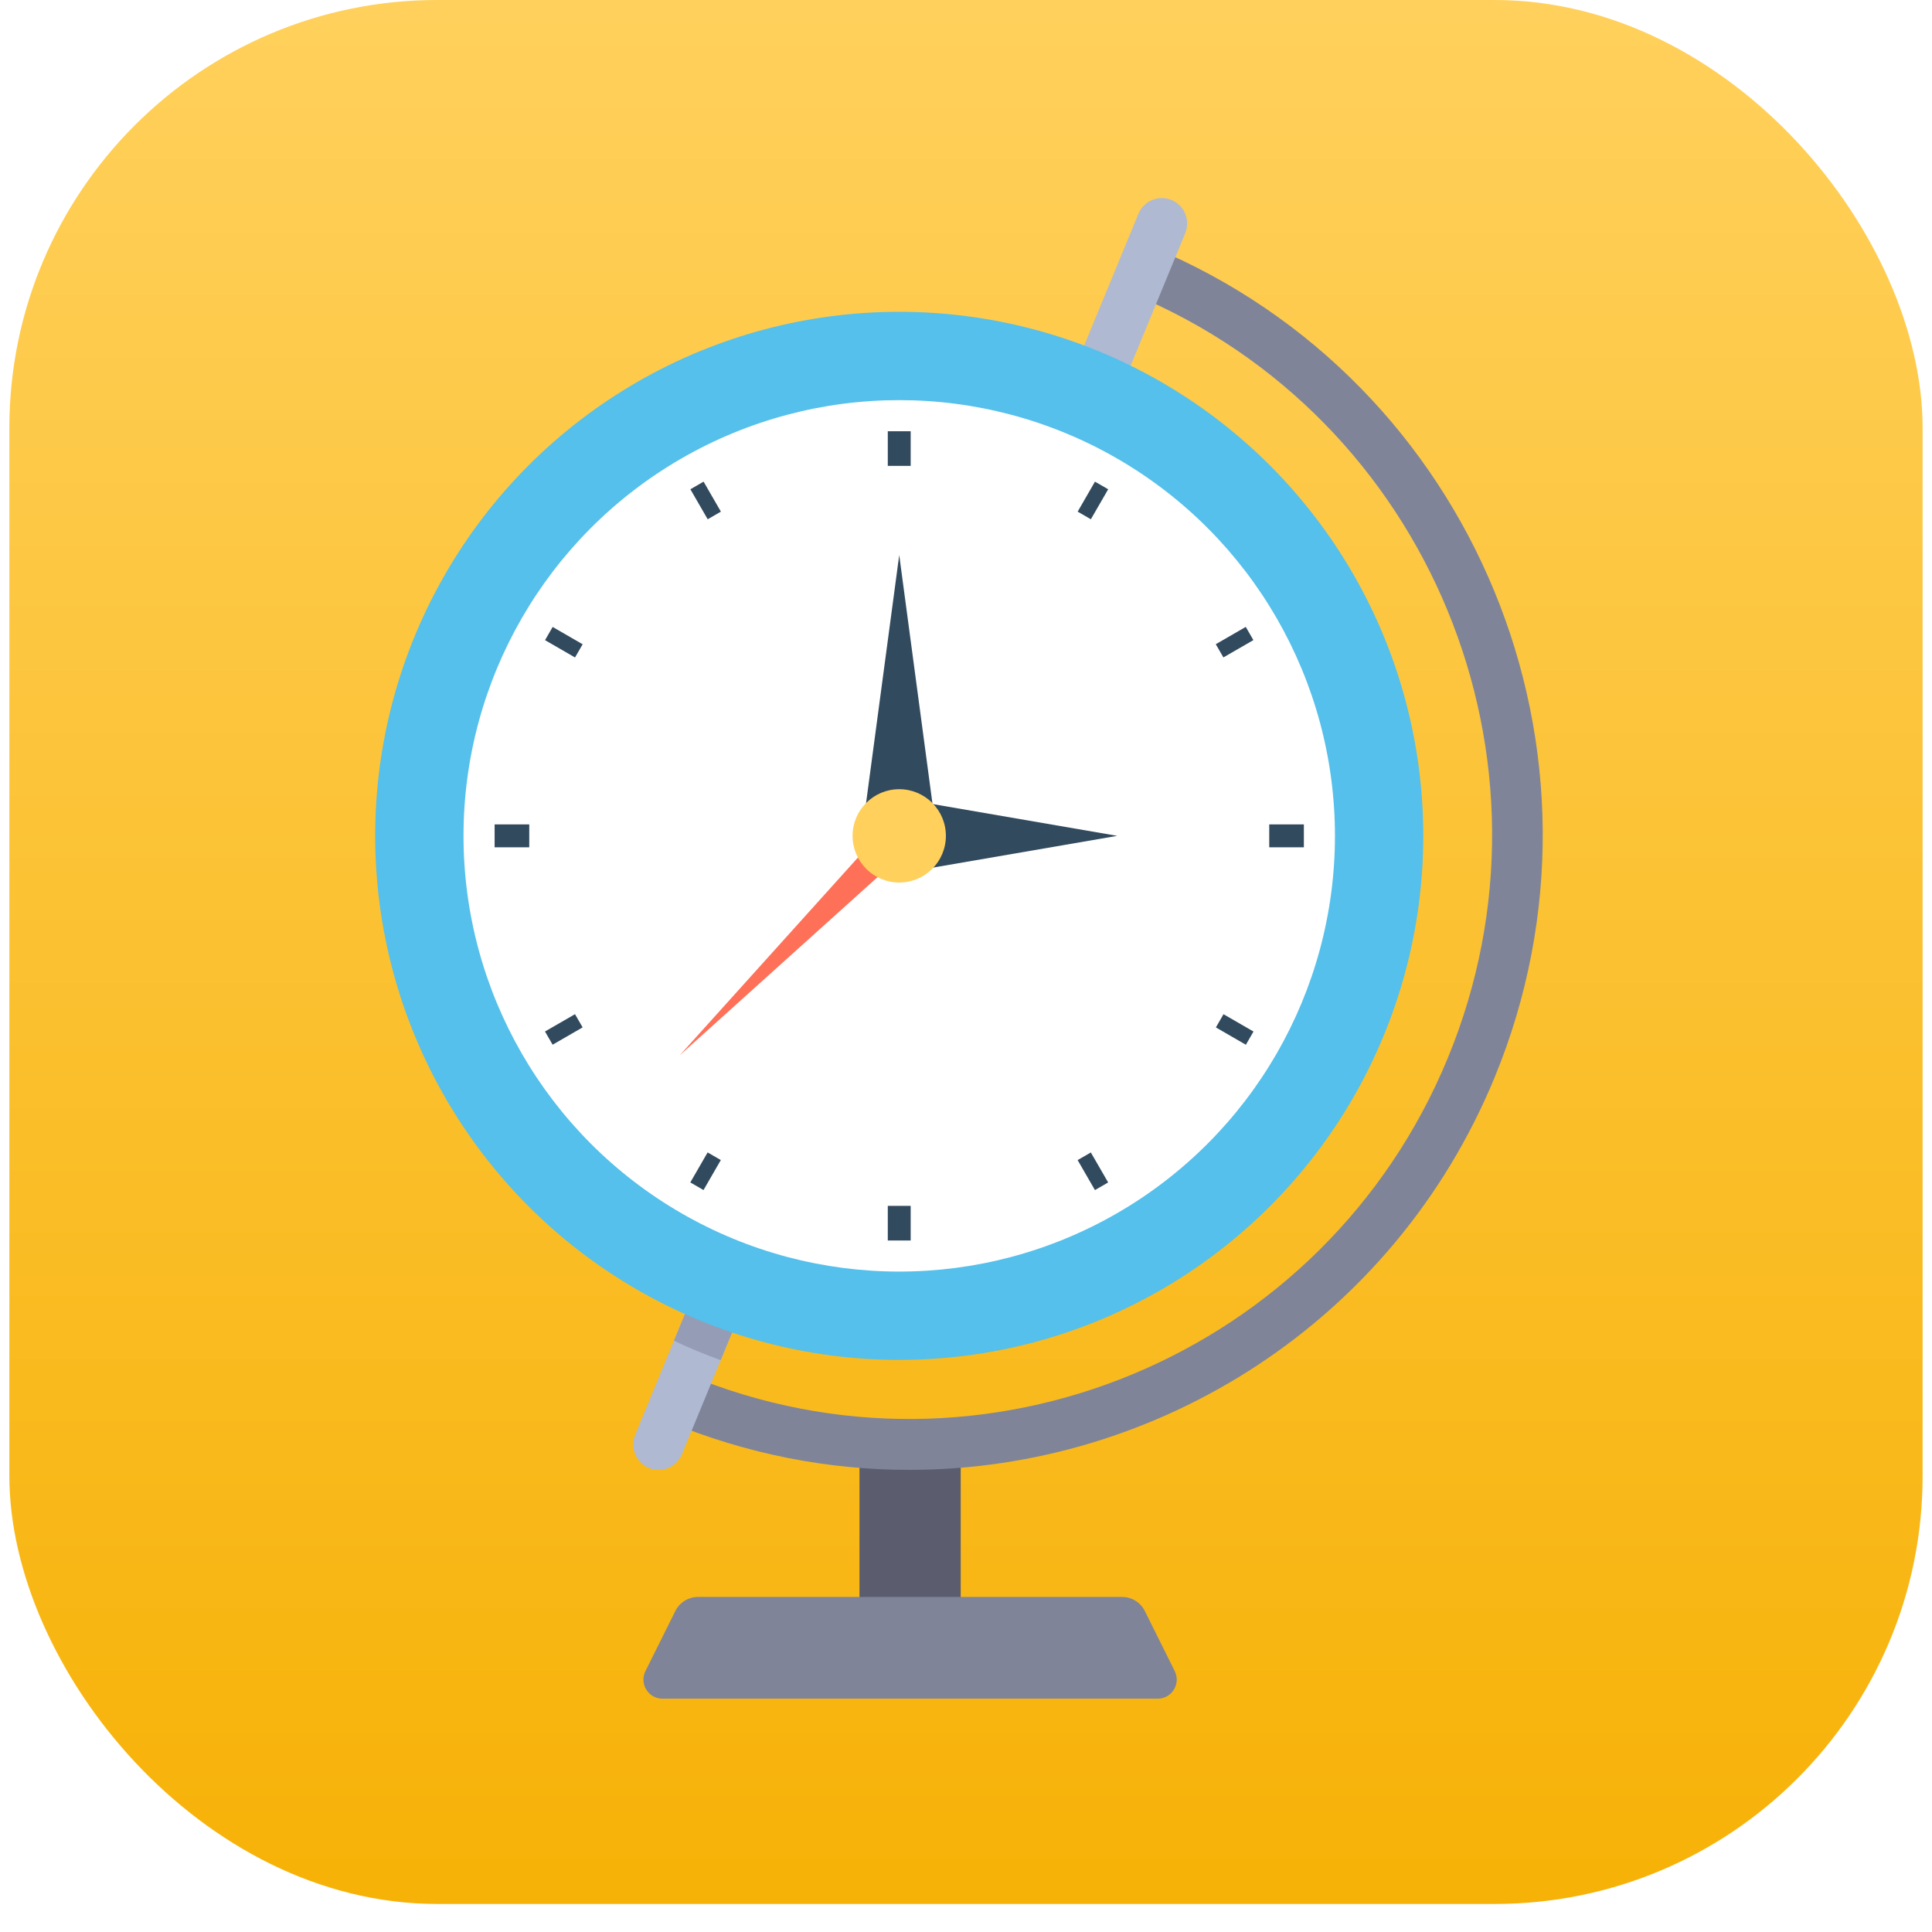 <?xml version="1.0" encoding="UTF-8"?>
<svg width="66px" height="66px" viewBox="0 0 66 66" version="1.1" xmlns="http://www.w3.org/2000/svg" xmlns:xlink="http://www.w3.org/1999/xlink">
    <!-- Generator: Sketch 42 (36781) - http://www.bohemiancoding.com/sketch -->
    <title>Time zone_medium</title>
    <desc>Created with Sketch.</desc>
    <defs>
        <linearGradient x1="50%" y1="0%" x2="50%" y2="100%" id="linearGradient-1">
            <stop stop-color="#FFD05B" offset="0%"></stop>
            <stop stop-color="#F7B207" offset="100%"></stop>
        </linearGradient>
        <filter x="-50%" y="-50%" width="200%" height="200%" filterUnits="objectBoundingBox" id="filter-2">
            <feOffset dx="-1" dy="1" in="SourceAlpha" result="shadowOffsetOuter1"></feOffset>
            <feGaussianBlur stdDeviation="1" in="shadowOffsetOuter1" result="shadowBlurOuter1"></feGaussianBlur>
            <feColorMatrix values="0 0 0 0 0   0 0 0 0 0   0 0 0 0 0  0 0 0 0.22 0" type="matrix" in="shadowBlurOuter1" result="shadowMatrixOuter1"></feColorMatrix>
            <feMerge>
                <feMergeNode in="shadowMatrixOuter1"></feMergeNode>
                <feMergeNode in="SourceGraphic"></feMergeNode>
            </feMerge>
        </filter>
    </defs>
    <g id="Page-1" stroke="none" stroke-width="1" fill="none" fill-rule="evenodd">
        <g id="Time-zone_medium">
            <g id="Group-10">
                <rect id="icon_bg" fill="url(#linearGradient-1)" x="0.32" y="-1.42108547e-14" width="65.359" height="65.042" rx="14.62"></rect>
                <g id="Group-4" filter="url(#filter-2)" transform="translate(13.777, 5.767)" fill-rule="nonzero">
                    <g id="Group-3" transform="translate(8.33, 0)">
                        <g id="earth-globe" transform="translate(0.482, 0)">
                            <g id="Layer_1">
                                <rect id="Rectangle-path" fill="#5B5D6E" x="7.772" y="42.577" width="3.458" height="6.08"></rect>
                                <path d="M9.472,43.446 C6.721,43.446 3.926,42.915 1.23,41.793 L1.892,40.188 C12.017,44.402 23.675,39.553 27.87,29.377 C32.066,19.2 27.239,7.491 17.11,3.276 L17.772,1.671 C28.781,6.253 34.028,18.98 29.468,30.042 C26.024,38.394 17.957,43.446 9.472,43.446 Z" id="Shape" fill="#7F8499"></path>
                                <path d="M0.908,43.447 C0.798,43.447 0.685,43.425 0.577,43.38 C0.137,43.197 -0.073,42.689 0.11,42.246 L17.302,0.536 C17.485,0.093 17.994,-0.117 18.432,0.066 C18.873,0.25 19.082,0.758 18.9,1.201 L1.707,42.911 C1.569,43.245 1.247,43.447 0.908,43.447 Z" id="Shape" fill="#AFB9D2"></path>
                                <path d="M2.782,35.761 L1.434,39.033 C1.693,39.155 1.955,39.274 2.223,39.385 C2.491,39.497 2.761,39.599 3.031,39.698 L4.381,36.423 L2.782,35.761 Z" id="Shape" fill="#959CB5"></path>
                                <path d="M17.961,51.262 L1.04,51.262 C0.559,51.262 0.245,50.753 0.461,50.319 L1.481,48.268 C1.628,47.974 1.927,47.788 2.255,47.788 L16.747,47.788 C17.074,47.788 17.374,47.974 17.52,48.268 L18.541,50.319 C18.756,50.753 18.443,51.262 17.961,51.262 Z" id="Shape" fill="#7F8499"></path>
                            </g>
                        </g>
                    </g>
                    <g id="clock-(3)" transform="translate(0, 3.845)">
                        <g id="Layer_1">
                            <ellipse id="Oval" fill="#54C0EB" cx="17.942" cy="17.942" rx="17.902" ry="17.902"></ellipse>
                            <circle id="Oval" fill="#FFFFFF" cx="17.942" cy="17.942" r="14.885"></circle>
                            <g id="Group" transform="translate(4.11, 4.11)" fill="#324A5E">
                                <rect id="Rectangle-path" x="13.441" y="0.01" width="0.782" height="1.183"></rect>
                                <rect id="Rectangle-path" x="13.441" y="26.472" width="0.782" height="1.183"></rect>
                                <rect id="Rectangle-path" x="26.472" y="13.441" width="1.183" height="0.782"></rect>
                                <rect id="Rectangle-path" x="0.01" y="13.441" width="1.183" height="0.782"></rect>
                                <rect id="Rectangle-path" transform="translate(7.166, 2.404) rotate(59.999) translate(-7.166, -2.404) " x="6.575" y="2.083" width="1.183" height="0.521"></rect>
                                <rect id="Rectangle-path" transform="translate(20.395, 25.32) rotate(59.999) translate(-20.395, -25.32) " x="19.804" y="24.999" width="1.183" height="0.521"></rect>
                                <rect id="Rectangle-path" transform="translate(25.258, 7.164) rotate(-119.993) translate(-25.258, -7.164) " x="24.938" y="6.573" width="0.521" height="1.183"></rect>
                                <rect id="Rectangle-path" transform="translate(2.403, 20.497) rotate(59.999) translate(-2.403, -20.497) " x="2.083" y="19.905" width="0.521" height="1.183"></rect>
                                <rect id="Rectangle-path" transform="translate(2.344, 7.269) rotate(30.006) translate(-2.344, -7.269) " x="1.753" y="6.948" width="1.183" height="0.521"></rect>
                                <rect id="Rectangle-path" transform="translate(25.262, 20.499) rotate(30.006) translate(-25.262, -20.499) " x="24.67" y="20.178" width="1.183" height="0.521"></rect>
                                <rect id="Rectangle-path" transform="translate(20.397, 2.345) rotate(120.001) translate(-20.397, -2.345) " x="19.805" y="2.025" width="1.183" height="0.521"></rect>
                                <rect id="Rectangle-path" transform="translate(7.165, 25.259) rotate(120.001) translate(-7.165, -25.259) " x="6.574" y="24.939" width="1.183" height="0.521"></rect>
                                <polygon id="Shape" points="13.832 12.549 13.832 15.115 21.28 13.832"></polygon>
                            </g>
                            <polygon id="Shape" fill="#FF7058" points="18.333 18.333 17.551 17.551 10.444 25.439"></polygon>
                            <polygon id="Shape" fill="#324A5E" points="16.659 17.942 19.225 17.942 17.942 8.349"></polygon>
                            <ellipse id="Oval" fill="#FFD05B" cx="17.942" cy="17.942" rx="1.594" ry="1.594"></ellipse>
                        </g>
                    </g>
                </g>
            </g>
        </g>
    </g>
</svg>